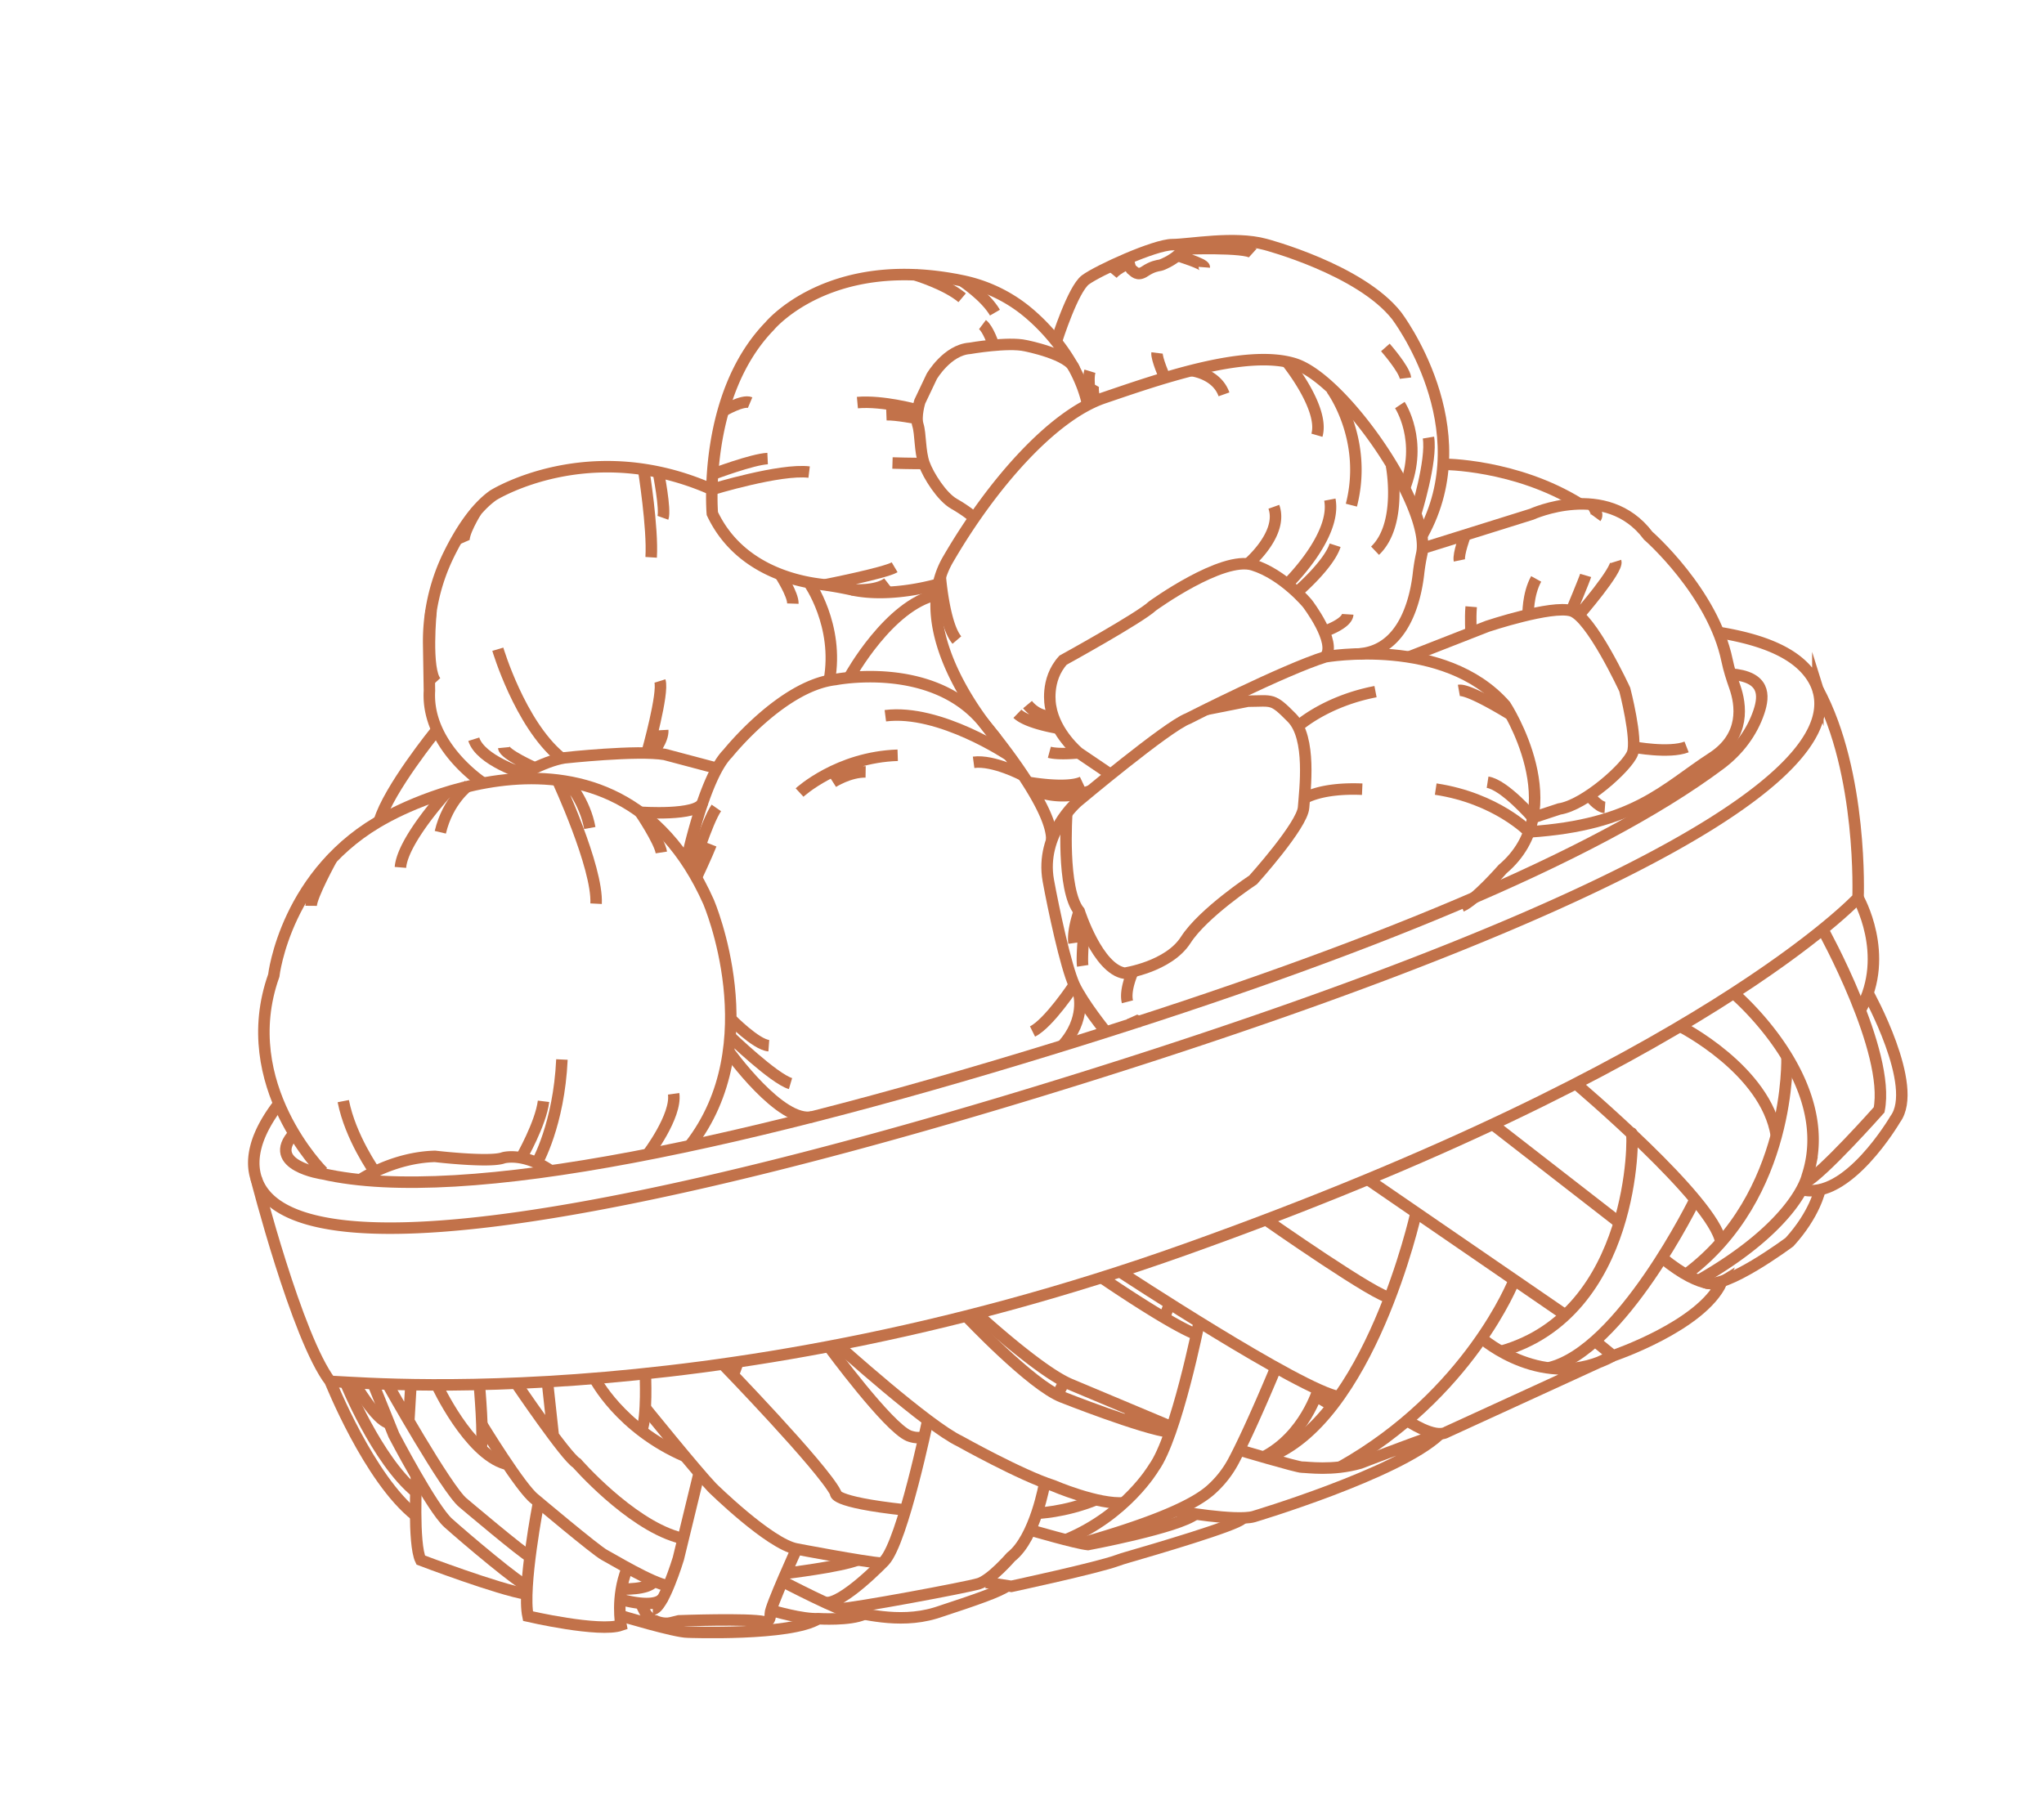 <svg width="178" height="158" fill="none" xmlns="http://www.w3.org/2000/svg"><g clip-path="url(#a)" stroke="#C2724A" stroke-miterlimit="10"><path d="M28.133 102.08s-7.675-7.617-4.292-17.111c0 0 1.031-9.11 9.803-13.786 0 0 19.762-11.277 28.07 7.39 0 0 5.283 12.368-1.652 21.214"/><path d="M22.327 99.741c-.288 1.015-.308 1.967-.033 2.846 2.834 9.063 34.379 3.044 71.937-8.703 37.559-11.748 66.91-24.776 64.076-33.838a4.376 4.376 0 0 0-.521-1.085M24.227 96.203c-.943 1.243-1.586 2.428-1.902 3.539M157.788 58.96c-1.265-1.93-3.889-3.184-8.083-3.873"/><path d="M150.705 58.704c3.02.235 2.948 1.847 2.472 3.284-.61 1.829-1.814 3.398-3.359 4.556-10.962 8.204-31.545 16.481-55.6 24.005-28.587 8.942-53.772 14.488-66.118 11.684 0 0-5.04-.723-2.495-3.515"/><path d="M22.294 102.587s3.553 13.915 6.474 17.746c.378-.212 31.948 3.625 74.431-11.505 45.182-16.093 58.608-30.633 58.608-30.633s.433-10.856-3.498-18.15"/><path d="M97.54 110.768s15.768 10.363 19.111 10.898M110.245 106.237s10.009 7.006 10.813 6.754"/><path d="M123.302 105.704s-4.04 18.117-13.018 21.276M131.838 111.558s-3.867 9.89-15.126 16.222M119.109 102.719l17.155 11.78M129.989 97.927l11.026 8.563"/><path d="M122.51 123.702s2.424 1.674 3.483 1.019l14.477-6.636c-5.974 3.274-11.429-1.522-11.429-1.522M137.227 94.38s12.019 10.148 12.638 13.821M146.307 89.387s7.475 3.78 8.386 9.512"/><path d="M142.087 98.682c.174.055.366 15.699-11.384 19.018M147.647 104.416s-6.466 13.269-12.812 14.727"/><path d="m138.899 116.798 1.569 1.287s7.69-2.595 9.455-6.392c0 0-1.467.906-5.186-2.147"/><path d="M155.619 92.045s.419 12.128-8.804 18.959"/><path d="M150.97 86.505s8.301 6.986 6.721 14.769a9.805 9.805 0 0 1-.306 1.151s-.866 4.192-9.481 9.103"/><path d="M158.726 80.945s5.919 10.656 4.916 15.717c0 0-4.997 5.631-6.455 6.337M158.479 103.641s-.412 2.086-2.643 4.539c0 0-5.678 4.236-7.35 3.529"/><path d="M161.805 78.195s2.851 4.962.243 9.705"/><path d="M162.67 86.494s4.511 8.116 2.376 10.984c0 0-4.19 7.186-8.153 6.122M104.427 115.148s-1.986 9.969-3.958 12.694c0 0-2.393 4.094-7.652 6.267"/><path d="M111.112 119.112s-2.158 5.23-3.67 8.098a9.009 9.009 0 0 1-2.031 2.581c-1.841 1.611-6.109 3.157-11.071 4.583M95.933 111.271s5.946 4.082 8.266 4.958M85.037 114.396s5.448 5.024 8.158 6.17l8.53 3.582M101.862 113.546l-.468 1.229"/><path d="M84.175 114.666s5.63 5.967 8.306 7.004c0 0 7.05 2.795 9.428 3.065M114.803 121.016s-1.193 4.065-4.78 5.889M114.599 121.585l1.4.838M98.655 122.86l-.476.885M92.694 120.328l-.598 1.142M72.94 117.129s7.867 7.08 10.629 8.384c0 0 5.32 2.98 8.128 3.873 0 0 3.944 1.703 6.216 1.5"/><path d="M102.503 131.612s5.099.91 6.66.482c0 0 12.521-3.74 16.165-7.135.3-.28-6.871 2.473-6.871 2.473-2.427.701-4.657.341-5.066.352-.409.011-5.478-1.497-5.478-1.497M80.797 123.693s-2.177 10.506-3.772 12.256c0 0-3.657 3.823-5.147 3.628M90.983 129.135s-.812 4.806-2.945 6.469c0 0-1.718 1.989-2.79 2.325-1.073.335-11.055 2.184-11.979 2.17"/><path d="M72.229 117.352s5.096 6.934 6.905 7.695c0 0 .808.339 1.357.052M90.295 131.798s2.356-.055 5.142-1.177M89.72 133.256s3.969 1.165 5.022 1.27c0 0 7.902-1.476 9.389-2.68M62.936 118.808s8.667 8.938 9.84 11.224c0 0-.512.77 6.082 1.482M64.274 118.615l-.419 1.151M85.877 137.828l2.197.336s7.442-1.598 9.22-2.248c.291-.107.587-.197.887-.284 2.223-.642 9.483-2.771 9.991-3.355M56.197 119.641s.178 3.787-.324 4.96"/><path d="M56.19 122.618s4.464 5.522 5.83 6.949c0 0 4.989 4.914 7.351 5.345 0 0 5.81 1.113 7.45 1.245"/><path d="m60.886 128.292-1.813 7.46s-1.332 4.388-2.229 4.407M68.13 137.726s5.197 2.713 5.952 2.681c.755-.032 4.062 1.086 7.374.082l.19-.059c3.375-1.106 5.44-1.825 6.077-2.319"/><path d="M67.263 140.28s2.62.78 4.004.702c0 0 2.762.176 4-.402M68.429 137.031s4.755-.572 6.261-1.167M51.779 120.054s2.194 4.334 7.886 6.796M47.67 120.341l.52 4.779M44.946 120.477s4.354 6.437 5.284 6.959c0 0 4.51 5.176 8.75 6.436.082.025.163.048.245.068M41.74 120.581s.436 4.893.131 5.552"/><path d="M41.963 124.07s3.397 5.575 4.598 6.482c0 0 5.334 4.492 6.064 4.874.73.382 4.08 2.436 5.591 2.705"/><path d="M46.904 130.841s-1.446 7.439-.926 9.919c0 0 6.216 1.441 8.102.784 0 0-.457-2.413.512-4.875"/><path d="M53.99 140.705s4.77 1.443 5.894 1.447c0 0 8.969.345 11.385-1.173M54.116 138.394s2.333.11 2.849-.677M38.041 120.62s2.758 5.968 5.99 6.887M35.787 120.6l-.187 3.167M33.749 120.549s5.152 9.189 6.57 10.337c0 0 5.322 4.501 5.834 4.69"/><path d="m32.489 120.505 1.81 4.484s3.335 6.398 4.737 7.657c1.403 1.259 6.387 5.484 6.871 5.457"/><path d="M36.267 128.6s-.316 5.869.37 7.276c0 0 6.825 2.592 9.21 2.959M30.836 120.428s1.957 3.371 3.038 3.512"/><path d="M30.076 120.385s2.761 6.809 6.141 9.566M28.768 120.333s3.38 8.486 7.43 11.67M69.372 134.914s-2.303 5.055-2.29 5.618c.019.877-.54.717-.54.717-1.344-.303-7.422-.081-7.422-.081l-.684.168c-.685.168-1.35-.156-1.35-.156-.401-.028-.819-.604-.819-.604s-.297-.511-.46-.94"/><path d="M54.005 139.285s3.05.934 3.745-.141M42.094 68.212s-4.982-3.21-4.697-8.044l-.065-4.043a17.089 17.089 0 0 1 1.755-7.831c.954-1.941 2.262-4.019 3.861-5.152 0 0 8.354-5.252 19.045-.512"/><path d="M81.853 50.832s-4.155 1.3-7.689.53c-.9-.196-1.806-.36-2.718-.471-2.425-.295-7.2-1.474-9.413-6.163 0 0-.884-10.269 4.986-16.322 0 0 5.195-6.342 16.75-3.956a13.022 13.022 0 0 1 5.323 2.419c2.122 1.635 4.879 4.78 5.633 8.389M59.77 75.02s1.536-7.333 3.598-9.385c0 0 4.733-5.931 9.39-6.452 0 0 8.304-1.659 12.776 3.62 0 0 6.128 7.182 6.055 10.328"/><path d="M96.324 89.89s-2.045-2.524-2.777-4.108c-.733-1.583-1.826-6.73-2.254-9.083-.74-4.1 2.552-6.887 2.552-6.887s7.786-6.536 9.597-7.22c0 0 8.341-4.248 11.983-5.388 0 0 10.352-1.831 15.669 4.238 0 0 5.895 9.053-.241 14.253 0 0-2.41 2.76-3.575 3.233"/><path d="M86.782 64.34s-8.053-9.016-4.232-15.6c3.821-6.586 9.122-12.578 13.59-14.092 4.466-1.514 12.293-4.313 16.598-2.966 4.305 1.347 11.982 12.584 11.071 16.574a16.973 16.973 0 0 0-.283 1.739c-.255 2.188-1.248 6.608-5.115 6.955M89.852 68.718s2.152 1.21 5.116.162"/><path d="M92.025 29.639s1.414-4.457 2.501-5.266c1.088-.808 6.03-3.058 7.557-3.065 1.527-.008 5.41-.761 8.111-.02 0 0 8.251 2.166 11.432 6.21 0 0 7.425 9.746 2.241 19.1M123.873 47.761l9.507-2.973s6.519-2.973 10.15 1.866c0 0 5.642 4.924 6.872 10.874.162.784.407 1.545.674 2.302.531 1.513.955 4.276-1.966 6.167-4.207 2.722-6.723 5.856-15.96 6.46 0 0-2.812-2.93-8.121-3.73"/><path d="M125.67 40.433s6.309-.014 11.9 3.455M70.44 50.735s2.651 3.723 1.78 8.531M74.02 58.887s3.415-6.205 7.547-7.09M38.005 63.608s-4.156 5.116-4.973 7.916M61.186 69.897c-.447 1.207-5.436.846-5.436.846s1.69 2.51 1.844 3.503M63.442 91.543s4.587 6.431 7.35 5.716M93.942 86.524s.673 2.254-1.435 4.556M84.853 45.105s-.694-.618-1.762-1.22-2.244-2.462-2.62-3.515c-.375-1.053-.295-2.601-.534-3.35-.239-.75.162-2.04.162-2.04l1.045-2.202s1.342-2.294 3.297-2.437c0 0 3.347-.58 4.867-.233 0 0 3.85.748 4.25 2.027M96.717 67.454l-2.786-1.888s-2.063-1.698-2.443-4.04c0 0-.486-2.304 1.092-4.03 0 0 6.681-3.675 7.791-4.724 0 0 6.069-4.397 8.734-3.572 2.665.826 4.753 3.369 4.753 3.369s2.585 3.376 1.567 4.633M122.692 57.224l6.844-2.678s5.585-1.864 7.309-1.347c1.723.516 4.648 6.865 4.648 6.865s1.122 4.337.671 5.531c-.451 1.194-4.147 4.528-6.377 4.865l-2.297.757s-2.461-2.862-3.945-3.09"/><path d="M92.9 70.835s-.469 6.683 1.084 8.54c0 0 1.6 5.016 3.95 5.389 0 0 3.825-.556 5.326-2.9 1.501-2.345 5.87-5.234 5.87-5.234s4.275-4.736 4.39-6.295c.116-1.56.706-6.067-1.019-7.817-1.724-1.751-1.658-1.457-3.834-1.447l-3.621.72M87.897 65.812s-6.046-4.079-10.797-3.474M89.099 67.534s-2.577-1.37-4.313-1.139M93.549 85.782s-2.207 3.35-3.633 4.057M60.265 75.795s1.28-4.219 2.117-5.428M60.64 76.435s.935-1.997 1.285-2.89M63.575 90.272s3.81 3.675 5.266 4.105M63.637 88.74s2.206 2.254 3.314 2.335M69.63 69.027s3.327-3.076 8.546-3.247M72.536 68.118s1.42-.912 2.847-.89"/><path d="M113.084 63.218s2.376-2.147 6.702-2.979M131.565 62.25s-3.627-2.273-4.52-2.116M113.587 69.545s1.41-.962 5.04-.808M98.66 84.615s-.744 1.602-.477 2.638M93.984 79.373s-.608 1.674-.453 2.76M94.428 80.794s-.252 2.582-.14 3.328M99.36 88.94s-.58.043-.767-.376M112.102 50.88s4.314-4.17 3.707-7.363M112.055 31.508s3.306 4.053 2.628 6.399M112.924 51.594s2.789-2.373 3.343-4.106M115.96 33.898s3.209 4.317 1.724 10.1M92.185 63.43s-2.722-.427-3.583-1.264M81.886 50.248s.329 4.194 1.444 5.498M91.706 62.386s-1.225.19-2.225-1.016M115.304 55.005s2.009-.67 2.062-1.5M121.18 40.557s.983 5.108-1.435 7.408M89.485 68.126s3.404.633 4.77-.016M93.93 65.566s-1.712.18-2.547-.046M103.747 32.276s2.193.243 2.843 2.07M108.673 49.115s2.689-2.256 2.381-4.48a2.429 2.429 0 0 0-.121-.496M38.913 69s-3.847 4.166-4.042 6.547M31.364 102.754s2.86-1.943 6.516-2.038c0 0 4.8.564 5.959.123 0 0 1.732-.514 4.145 1.138"/><path d="M46.758 101.282s1.915-3.323 2.177-9.003M40.793 68.412s-1.787 1.289-2.448 4.075M48.542 67.941s3.529 7.593 3.368 10.768M45.389 100.845s1.707-2.987 1.944-4.926M49.432 68.076s1.512 1.704 1.93 4.04M56.404 100.539s2.536-3.329 2.26-5.273M28.904 74.772s-1.801 3.261-1.808 4.122M32.636 102.049s-2.122-2.983-2.742-6.145M44.729 67.865s2.56-1.57 4.419-1.86c0 0 6.394-.7 8.736-.297l4.569 1.212"/><path d="M45.579 67.386s-3.743-1.156-4.32-3.001M37.54 53.178s-.515 5.19.434 6.222M56.048 40.885s.816 5.109.657 7.657M56.366 65.494s1.437-5.118 1.104-6.182M57.33 41.115s.652 3.279.4 3.984M67.936 50.03s1.137 1.752 1.11 2.543M56.824 65.603s.94-1.118.89-2.015M41.472 44.521s-1.305 2.086-1.033 2.705M46.584 66.881s-2.66-1.178-2.717-1.766M43.352 56.546S45.267 63 48.755 65.92M61.991 42.63s5.965-1.824 8.471-1.513M80.47 40.368s-1.165.006-2.749-.042M79.68 23.935s2.692.803 4.108 2M83.766 24.45s2.031 1.325 2.878 2.779M86.528 30.071s-.458-1.415-.97-1.8M62.978 35.799s1.701-1.005 2.346-.734M79.928 35.717s-3.05-.852-5.262-.653M79.86 36.452s-1.82-.363-2.67-.33M71.822 50.943s5.24-1.033 6.087-1.535M74.164 51.362s2.13.192 3.14-.592M62.05 41.309s3.474-1.31 4.798-1.37M98.254 22.491s.107.878.315 1.008c.21.13.466.577 1.124.137.657-.44 1.11-.494 1.332-.534.223-.04 1.017-.416 1.501-.84.485-.425.889-1.047.889-1.047M101.439 32.908s-.738-1.68-.678-2.167"/><path d="M102.526 22.261s2.372.72 2.349 1.02M98.316 22.924s-1.033.44-1.46.954M95.052 35.096s-.384-1.956-.137-2.763M95.354 34.9s-.298-1.086-.088-1.445M103.067 21.686s5.398-.213 6.026.354M123.276 44.768s1.453-4.653 1.119-6.657M120.644 30.262s1.658 1.884 1.753 2.673M121.906 35.278s2.056 3.097.39 7.278M136.842 53.2s1.129-2.696 1.243-3.083M137.478 53.59s3.451-3.975 3.229-4.686M138.606 43.926s.645.785.365 1.167M142.258 65.065s3.097.585 4.618-.008M128.108 55.105s-.078-1.22.008-2.262M127.598 46.597s-.621 1.662-.508 2.212M133.076 53.551s-.048-1.772.7-3.13M138.386 69.275s.773 1.007 1.377 1.052"/></g><defs><clipPath id="a"><path fill="#fff" transform="rotate(-17.368 148.604 20.462)" d="M0 0h148.515v118.081H0z"/></clipPath></defs></svg>